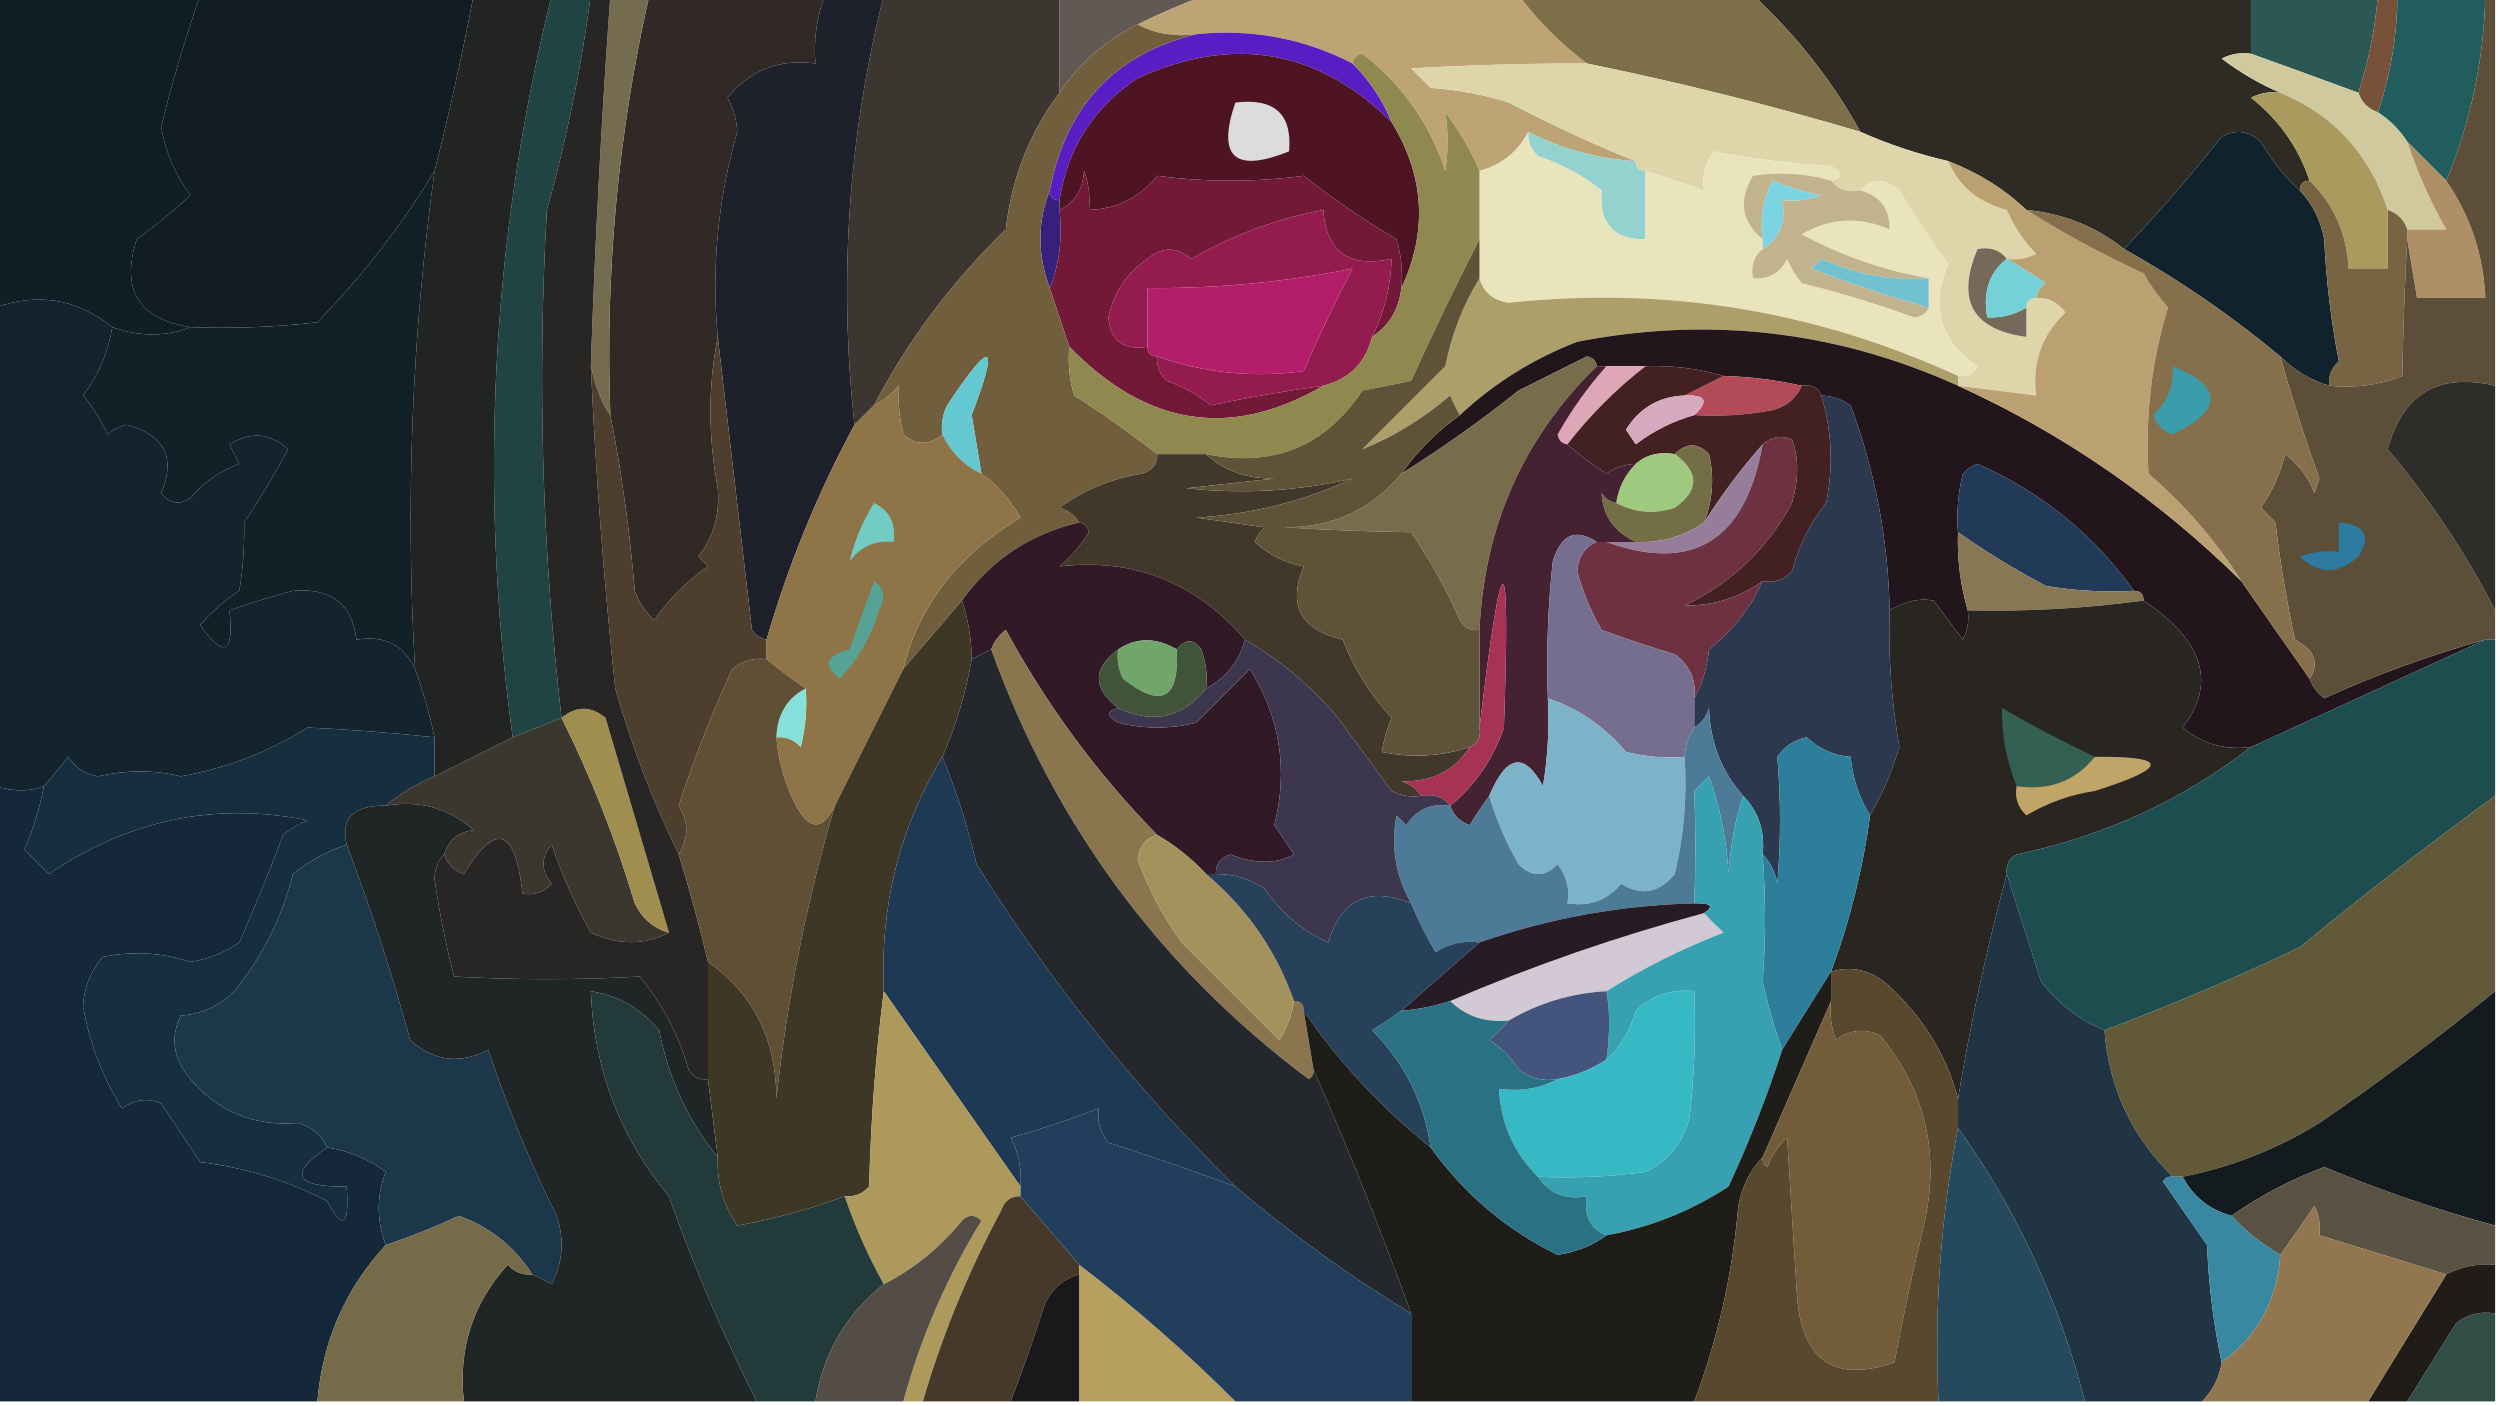 <?xml version="1.0" encoding="UTF-8"?>
<!DOCTYPE svg PUBLIC "-//W3C//DTD SVG 1.1//EN" "http://www.w3.org/Graphics/SVG/1.1/DTD/svg11.dtd">
<svg xmlns="http://www.w3.org/2000/svg" version="1.1" width="256px" height="144px" style="shape-rendering:geometricPrecision; text-rendering:geometricPrecision; image-rendering:optimizeQuality; fill-rule:evenodd; clip-rule:evenodd" xmlns:xlink="http://www.w3.org/1999/xlink">
<g><path style="opacity:1" fill="#0e1f26" d="M -0.5,-0.5 C 6.5,-0.5 13.5,-0.5 20.5,-0.5C 18.868,4.253 17.534,8.753 16.5,13C 16.951,15.568 17.951,17.902 19.5,20C 17.759,21.62 15.925,23.12 14,24.5C 12.342,29.669 14.175,32.669 19.5,33.5C 16.995,34.497 14.328,34.497 11.5,33.5C 7.9,30.602 3.9,29.935 -0.5,31.5C -0.5,20.833 -0.5,10.167 -0.5,-0.5 Z"/></g>
<g><path style="opacity:1" fill="#111c23" d="M 20.5,-0.5 C 29.833,-0.5 39.167,-0.5 48.5,-0.5C 47.325,5.651 45.992,11.651 44.5,17.5C 41.157,23.03 37.157,28.197 32.5,33C 28.179,33.499 23.846,33.666 19.5,33.5C 14.175,32.669 12.342,29.669 14,24.5C 15.925,23.12 17.759,21.62 19.5,20C 17.951,17.902 16.951,15.568 16.5,13C 17.534,8.753 18.868,4.253 20.5,-0.5 Z"/></g>
<g><path style="opacity:1" fill="#2b5754" d="M 230.5,-0.5 C 234.833,-0.5 239.167,-0.5 243.5,-0.5C 243.212,2.939 242.546,6.272 241.5,9.5C 237.824,8.148 234.157,6.815 230.5,5.5C 230.5,3.5 230.5,1.5 230.5,-0.5 Z"/></g>
<g><path style="opacity:1" fill="#205d5c" d="M 245.5,-0.5 C 248.5,-0.5 251.5,-0.5 254.5,-0.5C 254.343,6.115 253.01,12.448 250.5,18.5C 249.167,17.167 247.833,15.833 246.5,14.5C 245.694,13.272 244.694,12.272 243.5,11.5C 244.804,7.64 245.471,3.64 245.5,-0.5 Z"/></g>
<g><path style="opacity:1" fill="#3b3630" d="M 90.5,-0.5 C 96.5,-0.5 102.5,-0.5 108.5,-0.5C 108.5,2.833 108.5,6.167 108.5,9.5C 105.403,13.617 103.57,18.283 103,23.5C 97.489,28.83 92.989,34.83 89.5,41.5C 88.833,42.167 88.167,42.833 87.5,43.5C 85.866,28.62 86.866,13.954 90.5,-0.5 Z"/></g>
<g><path style="opacity:1" fill="#625955" d="M 108.5,-0.5 C 113.5,-0.5 118.5,-0.5 123.5,-0.5C 121.188,0.341 118.855,1.341 116.5,2.5C 113.19,4.146 110.523,6.48 108.5,9.5C 108.5,6.167 108.5,2.833 108.5,-0.5 Z"/></g>
<g><path style="opacity:1" fill="#bea474" d="M 123.5,-0.5 C 134.167,-0.5 144.833,-0.5 155.5,-0.5C 157.527,2.194 159.861,4.527 162.5,6.5C 156.643,6.49 150.643,6.657 144.5,7C 145.167,7.667 145.833,8.333 146.5,9C 149.226,9.182 151.893,9.682 154.5,10.5C 159.321,12.998 163.654,14.998 167.5,16.5C 163.564,16.267 159.897,15.267 156.5,13.5C 155.441,15.555 153.775,16.889 151.5,17.5C 150.625,15.432 149.459,13.432 148,11.5C 148.305,13.443 148.305,15.443 148,17.5C 146.394,12.618 143.561,8.618 139.5,5.5C 138.893,5.624 138.56,5.957 138.5,6.5C 133.515,3.93 128.182,2.93 122.5,3.5C 120.265,3.795 118.265,3.461 116.5,2.5C 118.855,1.341 121.188,0.341 123.5,-0.5 Z"/></g>
<g><path style="opacity:1" fill="#2e2b25" d="M 179.5,-0.5 C 196.5,-0.5 213.5,-0.5 230.5,-0.5C 230.5,1.5 230.5,3.5 230.5,5.5C 229.448,5.351 228.448,5.517 227.5,6C 229.432,7.458 231.432,8.625 233.5,9.5C 232.448,9.351 231.448,9.517 230.5,10C 233.357,12.252 235.357,15.085 236.5,18.5C 235.833,18.5 235.5,18.833 235.5,19.5C 233.946,18.086 232.612,16.419 231.5,14.5C 230.277,13.386 228.944,13.22 227.5,14C 224.331,18.001 220.997,21.834 217.5,25.5C 214.593,23.195 211.259,21.862 207.5,21.5C 205.281,19.376 202.614,17.709 199.5,16.5C 196.402,15.784 193.402,14.784 190.5,13.5C 187.62,8.278 183.953,3.612 179.5,-0.5 Z"/></g>
<g><path style="opacity:1" fill="#775239" d="M 243.5,-0.5 C 244.167,-0.5 244.833,-0.5 245.5,-0.5C 245.471,3.64 244.804,7.64 243.5,11.5C 242.5,11.167 241.833,10.5 241.5,9.5C 242.546,6.272 243.212,2.939 243.5,-0.5 Z"/></g>
<g><path style="opacity:1" fill="#581ec4" d="M 122.5,3.5 C 128.182,2.93 133.515,3.93 138.5,6.5C 140.252,8.246 141.585,10.246 142.5,12.5C 134.971,5.066 126.304,3.566 116.5,8C 111.974,11.017 109.307,15.184 108.5,20.5C 107.833,20.5 107.5,20.167 107.5,19.5C 109.14,10.879 114.14,5.546 122.5,3.5 Z"/></g>
<g><path style="opacity:1" fill="#7d6f48" d="M 155.5,-0.5 C 163.5,-0.5 171.5,-0.5 179.5,-0.5C 183.953,3.612 187.62,8.278 190.5,13.5C 181.3,10.769 171.967,8.436 162.5,6.5C 159.861,4.527 157.527,2.194 155.5,-0.5 Z"/></g>
<g><path style="opacity:1" fill="#302926" d="M 66.5,-0.5 C 72.5,-0.5 78.5,-0.5 84.5,-0.5C 83.631,1.717 83.298,4.05 83.5,6.5C 79.836,6 76.836,7.167 74.5,10C 75.097,11.062 75.43,12.228 75.5,13.5C 73.504,20.45 72.838,27.45 73.5,34.5C 72.5,39.498 72.5,44.664 73.5,50C 73.726,52.671 73.059,55.004 71.5,57C 71.833,57.333 72.167,57.667 72.5,58C 70.333,59.5 68.5,61.333 67,63.5C 66.085,62.672 65.419,61.672 65,60.5C 64.483,54.311 63.65,48.311 62.5,42.5C 61.957,27.973 63.29,13.64 66.5,-0.5 Z"/></g>
<g><path style="opacity:1" fill="#756b4e" d="M 62.5,-0.5 C 63.833,-0.5 65.167,-0.5 66.5,-0.5C 63.29,13.64 61.957,27.973 62.5,42.5C 61.705,41.472 61.038,39.806 60.5,37.5C 60.922,24.816 61.589,12.15 62.5,-0.5 Z"/></g>
<g><path style="opacity:1" fill="#4f1423" d="M 142.5,12.5 C 145.879,18.032 146.212,23.699 143.5,29.5C 143.66,27.801 143.494,26.134 143,24.5C 139.701,22.546 136.534,20.38 133.5,18C 128.5,18.667 123.5,18.667 118.5,18C 116.691,20.238 114.358,21.405 111.5,21.5C 111.657,20.127 111.49,18.793 111,17.5C 110.878,19.437 110.045,20.77 108.5,21.5C 108.5,21.167 108.5,20.833 108.5,20.5C 109.307,15.184 111.974,11.017 116.5,8C 126.304,3.566 134.971,5.066 142.5,12.5 Z"/></g>
<g><path style="opacity:1" fill="#dddcdc" d="M 126.5,10.5 C 130.509,10.014 132.342,11.68 132,15.5C 126.42,17.752 124.587,16.085 126.5,10.5 Z"/></g>
<g><path style="opacity:1" fill="#ded6aa" d="M 162.5,6.5 C 171.967,8.436 181.3,10.769 190.5,13.5C 193.402,14.784 196.402,15.784 199.5,16.5C 200.574,19.068 202.574,20.735 205.5,21.5C 206.228,23.193 207.228,24.693 208.5,26C 207.552,26.483 206.552,26.649 205.5,26.5C 204.791,25.596 203.791,25.263 202.5,25.5C 200.29,30.751 201.956,33.751 207.5,34.5C 207.5,33.5 207.5,32.5 207.5,31.5C 207.5,30.833 207.833,30.5 208.5,30.5C 209.756,30.461 210.756,30.961 211.5,32C 209.07,34.305 208.07,37.138 208.5,40.5C 205.833,40.167 203.167,39.833 200.5,39.5C 200.5,39.167 200.5,38.833 200.5,38.5C 201.376,38.631 202.043,38.297 202.5,37.5C 198.64,34.904 197.64,31.404 199.5,27C 197.709,24.586 196.043,22.086 194.5,19.5C 193.042,18.218 191.708,18.218 190.5,19.5C 189.209,19.737 188.209,19.404 187.5,18.5C 188.738,18.19 188.738,17.69 187.5,17C 183.445,16.768 179.445,16.268 175.5,15.5C 174.571,16.689 174.238,18.022 174.5,19.5C 172.5,18.833 170.5,18.167 168.5,17.5C 167.833,17.5 167.5,17.167 167.5,16.5C 163.654,14.998 159.321,12.998 154.5,10.5C 151.893,9.682 149.226,9.182 146.5,9C 145.833,8.333 145.167,7.667 144.5,7C 150.643,6.657 156.643,6.49 162.5,6.5 Z"/></g>
<g><path style="opacity:1" fill="#cfc99d" d="M 230.5,5.5 C 234.157,6.815 237.824,8.148 241.5,9.5C 241.833,10.5 242.5,11.167 243.5,11.5C 244.694,12.272 245.694,13.272 246.5,14.5C 247.569,17.737 248.902,20.737 250.5,23.5C 249.167,23.5 247.833,23.5 246.5,23.5C 246.167,22.5 245.5,21.833 244.5,21.5C 242.65,15.775 238.983,11.775 233.5,9.5C 231.432,8.625 229.432,7.458 227.5,6C 228.448,5.517 229.448,5.351 230.5,5.5 Z"/></g>
<g><path style="opacity:1" fill="#204343" d="M 56.5,-0.5 C 57.833,-0.5 59.167,-0.5 60.5,-0.5C 59.523,6.934 58.023,14.268 56,21.5C 55.014,38.901 55.514,56.234 57.5,73.5C 55.833,74.167 54.167,74.833 52.5,75.5C 48.978,49.853 50.312,24.519 56.5,-0.5 Z"/></g>
<g><path style="opacity:1" fill="#93d2cf" d="M 156.5,13.5 C 159.897,15.267 163.564,16.267 167.5,16.5C 167.5,17.167 167.833,17.5 168.5,17.5C 168.5,19.833 168.5,22.167 168.5,24.5C 165.234,24.567 163.734,22.901 164,19.5C 162.068,17.962 159.901,16.795 157.5,16C 156.748,15.329 156.414,14.496 156.5,13.5 Z"/></g>
<g><path style="opacity:1" fill="#eae4bc" d="M 156.5,13.5 C 156.414,14.496 156.748,15.329 157.5,16C 159.901,16.795 162.068,17.962 164,19.5C 163.734,22.901 165.234,24.567 168.5,24.5C 168.5,22.167 168.5,19.833 168.5,17.5C 170.5,18.167 172.5,18.833 174.5,19.5C 174.238,18.022 174.571,16.689 175.5,15.5C 179.445,16.268 183.445,16.768 187.5,17C 188.738,17.69 188.738,18.19 187.5,18.5C 184.859,17.737 182.192,17.57 179.5,18C 177.98,20.552 178.313,22.718 180.5,24.5C 180.5,24.833 180.5,25.167 180.5,25.5C 179.596,26.209 179.263,27.209 179.5,28.5C 181.124,28.64 182.29,27.973 183,26.5C 183.374,27.416 183.874,28.25 184.5,29C 188.394,29.965 192.227,31.131 196,32.5C 196.765,32.43 197.265,32.097 197.5,31.5C 197.5,30.5 197.5,29.5 197.5,28.5C 193.015,27.726 188.681,26.226 184.5,24C 187.396,22.302 190.396,22.136 193.5,23.5C 193.532,21.381 192.532,20.048 190.5,19.5C 191.708,18.218 193.042,18.218 194.5,19.5C 196.043,22.086 197.709,24.586 199.5,27C 197.64,31.404 198.64,34.904 202.5,37.5C 202.043,38.297 201.376,38.631 200.5,38.5C 185.907,31.79 170.574,29.29 154.5,31C 152.881,30.765 151.881,29.931 151.5,28.5C 151.5,27.167 151.5,25.833 151.5,24.5C 151.5,22.167 151.5,19.833 151.5,17.5C 153.775,16.889 155.441,15.555 156.5,13.5 Z"/></g>
<g><path style="opacity:1" fill="#7cd4e3" d="M 180.5,25.5 C 180.5,25.167 180.5,24.833 180.5,24.5C 180.201,22.396 180.534,20.396 181.5,18.5C 183.115,19.154 184.782,19.654 186.5,20C 185.207,20.49 183.873,20.657 182.5,20.5C 182.923,22.781 182.256,24.448 180.5,25.5 Z"/></g>
<g><path style="opacity:1" fill="#ab9a5d" d="M 233.5,9.5 C 238.983,11.775 242.65,15.775 244.5,21.5C 244.5,23.5 244.5,25.5 244.5,27.5C 243.167,27.5 241.833,27.5 240.5,27.5C 240.308,23.898 238.974,20.898 236.5,18.5C 235.357,15.085 233.357,12.252 230.5,10C 231.448,9.517 232.448,9.351 233.5,9.5 Z"/></g>
<g><path style="opacity:1" fill="#721938" d="M 143.5,29.5 C 143.25,31.674 142.25,33.341 140.5,34.5C 141.75,31.994 142.416,29.327 142.5,26.5C 138.149,27.467 135.815,25.8 135.5,21.5C 130.739,22.399 126.239,24.066 122,26.5C 120.506,25.253 119.006,25.253 117.5,26.5C 115.38,27.957 114.047,29.957 113.5,32.5C 113.719,34.915 115.052,35.915 117.5,35.5C 117.5,36.167 117.833,36.5 118.5,36.5C 118.414,37.496 118.748,38.329 119.5,39C 121.129,39.586 122.629,40.419 124,41.5C 127.816,40.693 131.65,40.026 135.5,39.5C 126.079,45 117.412,43.667 109.5,35.5C 108.833,33.5 108.167,31.5 107.5,29.5C 108.473,27.052 108.806,24.385 108.5,21.5C 110.045,20.77 110.878,19.437 111,17.5C 111.49,18.793 111.657,20.127 111.5,21.5C 114.358,21.405 116.691,20.238 118.5,18C 123.5,18.667 128.5,18.667 133.5,18C 136.534,20.38 139.701,22.546 143,24.5C 143.494,26.134 143.66,27.801 143.5,29.5 Z"/></g>
<g><path style="opacity:1" fill="#c0b38e" d="M 187.5,18.5 C 188.209,19.404 189.209,19.737 190.5,19.5C 192.532,20.048 193.532,21.381 193.5,23.5C 190.396,22.136 187.396,22.302 184.5,24C 188.681,26.226 193.015,27.726 197.5,28.5C 193.658,28.761 189.991,28.094 186.5,26.5C 186.167,26.833 185.833,27.167 185.5,27.5C 189.444,29.037 193.444,30.37 197.5,31.5C 197.265,32.097 196.765,32.43 196,32.5C 192.227,31.131 188.394,29.965 184.5,29C 183.874,28.25 183.374,27.416 183,26.5C 182.29,27.973 181.124,28.64 179.5,28.5C 179.263,27.209 179.596,26.209 180.5,25.5C 182.256,24.448 182.923,22.781 182.5,20.5C 183.873,20.657 185.207,20.49 186.5,20C 184.782,19.654 183.115,19.154 181.5,18.5C 180.534,20.396 180.201,22.396 180.5,24.5C 178.313,22.718 177.98,20.552 179.5,18C 182.192,17.57 184.859,17.737 187.5,18.5 Z"/></g>
<g><path style="opacity:1" fill="#10232c" d="M 235.5,19.5 C 236.801,20.882 237.634,22.548 238,24.5C 238.2,28.753 238.7,32.92 239.5,37C 238.748,37.671 238.414,38.504 238.5,39.5C 236.589,38.925 234.922,37.925 233.5,36.5C 228.514,32.34 223.181,28.673 217.5,25.5C 220.997,21.834 224.331,18.001 227.5,14C 228.944,13.22 230.277,13.386 231.5,14.5C 232.612,16.419 233.946,18.086 235.5,19.5 Z"/></g>
<g><path style="opacity:1" fill="#212422" d="M 48.5,-0.5 C 51.167,-0.5 53.833,-0.5 56.5,-0.5C 50.312,24.519 48.978,49.853 52.5,75.5C 49.833,76.833 47.167,78.167 44.5,79.5C 44.5,78.167 44.5,76.833 44.5,75.5C 43.985,73.106 43.319,70.772 42.5,68.5C 41.503,51.455 42.17,34.455 44.5,17.5C 45.992,11.651 47.325,5.651 48.5,-0.5 Z"/></g>
<g><path style="opacity:1" fill="#371f7c" d="M 107.5,19.5 C 107.5,20.167 107.833,20.5 108.5,20.5C 108.5,20.833 108.5,21.167 108.5,21.5C 108.806,24.385 108.473,27.052 107.5,29.5C 106.218,26.064 106.218,22.731 107.5,19.5 Z"/></g>
<g><path style="opacity:1" fill="#941b4e" d="M 140.5,34.5 C 139.856,37.144 138.189,38.811 135.5,39.5C 131.65,40.026 127.816,40.693 124,41.5C 122.629,40.419 121.129,39.586 119.5,39C 118.748,38.329 118.414,37.496 118.5,36.5C 123.372,38.208 128.372,38.708 133.5,38C 135.072,34.36 136.738,30.86 138.5,27.5C 131.579,28.887 124.579,29.553 117.5,29.5C 117.5,31.5 117.5,33.5 117.5,35.5C 115.052,35.915 113.719,34.915 113.5,32.5C 114.047,29.957 115.38,27.957 117.5,26.5C 119.006,25.253 120.506,25.253 122,26.5C 126.239,24.066 130.739,22.399 135.5,21.5C 135.815,25.8 138.149,27.467 142.5,26.5C 142.416,29.327 141.75,31.994 140.5,34.5 Z"/></g>
<g><path style="opacity:1" fill="#72c1cf" d="M 197.5,28.5 C 197.5,29.5 197.5,30.5 197.5,31.5C 193.444,30.37 189.444,29.037 185.5,27.5C 185.833,27.167 186.167,26.833 186.5,26.5C 189.991,28.094 193.658,28.761 197.5,28.5 Z"/></g>
<g><path style="opacity:1" fill="#af8f66" d="M 246.5,14.5 C 247.833,15.833 249.167,17.167 250.5,18.5C 252.978,22.122 254.311,26.122 254.5,30.5C 252.167,30.5 249.833,30.5 247.5,30.5C 247.167,28.5 246.833,26.5 246.5,24.5C 246.5,24.167 246.5,23.833 246.5,23.5C 247.833,23.5 249.167,23.5 250.5,23.5C 248.902,20.737 247.569,17.737 246.5,14.5 Z"/></g>
<g><path style="opacity:1" fill="#756a59" d="M 205.5,26.5 C 203.692,27.918 203.025,29.918 203.5,32.5C 204.959,32.567 206.292,32.234 207.5,31.5C 207.5,32.5 207.5,33.5 207.5,34.5C 201.956,33.751 200.29,30.751 202.5,25.5C 203.791,25.263 204.791,25.596 205.5,26.5 Z"/></g>
<g><path style="opacity:1" fill="#74d1d7" d="M 205.5,26.5 C 206.808,27.232 208.142,28.066 209.5,29C 208.944,29.383 208.611,29.883 208.5,30.5C 207.833,30.5 207.5,30.833 207.5,31.5C 206.292,32.234 204.959,32.567 203.5,32.5C 203.025,29.918 203.692,27.918 205.5,26.5 Z"/></g>
<g><path style="opacity:1" fill="#1e202c" d="M 84.5,-0.5 C 86.5,-0.5 88.5,-0.5 90.5,-0.5C 86.866,13.954 85.866,28.62 87.5,43.5C 83.724,50.49 80.724,57.823 78.5,65.5C 77.883,65.389 77.383,65.056 77,64.5C 75.832,54.491 74.665,44.491 73.5,34.5C 72.838,27.45 73.504,20.45 75.5,13.5C 75.43,12.228 75.097,11.062 74.5,10C 76.836,7.167 79.836,6 83.5,6.5C 83.298,4.05 83.631,1.717 84.5,-0.5 Z"/></g>
<g><path style="opacity:1" fill="#b41d69" d="M 118.5,36.5 C 117.833,36.5 117.5,36.167 117.5,35.5C 117.5,33.5 117.5,31.5 117.5,29.5C 124.579,29.553 131.579,28.887 138.5,27.5C 136.738,30.86 135.072,34.36 133.5,38C 128.372,38.708 123.372,38.208 118.5,36.5 Z"/></g>
<g><path style="opacity:1" fill="#ac9f6a" d="M 151.5,28.5 C 151.881,29.931 152.881,30.765 154.5,31C 170.574,29.29 185.907,31.79 200.5,38.5C 200.5,38.833 200.5,39.167 200.5,39.5C 188.021,33.867 175.021,32.367 161.5,35C 156.967,36.76 152.967,39.26 149.5,42.5C 149.12,41.867 148.787,41.2 148.5,40.5C 145.648,42.91 142.648,44.744 139.5,46C 142.333,43.167 145.167,40.333 148,37.5C 148.661,34.198 149.828,31.198 151.5,28.5 Z"/></g>
<g><path style="opacity:1" fill="#122028" d="M 44.5,17.5 C 42.17,34.455 41.503,51.455 42.5,68.5C 41.358,66.028 39.358,65.028 36.5,65.5C 36.066,61.842 33.899,60.175 30,60.5C 27.761,61.091 25.594,61.758 23.5,62.5C 23.97,66.97 22.97,67.47 20.5,64C 21.685,62.647 23.019,61.48 24.5,60.5C 24.881,58.259 25.048,55.926 25,53.5C 26.626,51.083 28.126,48.583 29.5,46C 27.647,44.331 25.647,44.165 23.5,45.5C 23.833,46.167 24.167,46.833 24.5,47.5C 22.518,48.216 20.851,49.383 19.5,51C 18.365,51.749 17.365,51.583 16.5,50.5C 18.034,46.902 16.868,44.568 13,43.5C 12.228,43.645 11.561,43.978 11,44.5C 10.364,43.034 9.531,41.7 8.5,40.5C 10.082,38.423 11.082,36.09 11.5,33.5C 14.328,34.497 16.995,34.497 19.5,33.5C 23.846,33.666 28.179,33.499 32.5,33C 37.157,28.197 41.157,23.03 44.5,17.5 Z"/></g>
<g><path style="opacity:1" fill="#786442" d="M 236.5,18.5 C 238.974,20.898 240.308,23.898 240.5,27.5C 241.833,27.5 243.167,27.5 244.5,27.5C 244.5,25.5 244.5,23.5 244.5,21.5C 245.5,21.833 246.167,22.5 246.5,23.5C 246.5,23.833 246.5,24.167 246.5,24.5C 246.248,28.977 246.081,33.643 246,38.5C 243.619,39.435 241.119,39.768 238.5,39.5C 238.414,38.504 238.748,37.671 239.5,37C 238.7,32.92 238.2,28.753 238,24.5C 237.634,22.548 236.801,20.882 235.5,19.5C 235.5,18.833 235.833,18.5 236.5,18.5 Z"/></g>
<g><path style="opacity:1" fill="#22161c" d="M 200.5,39.5 C 211.279,44.403 220.946,51.069 229.5,59.5C 231.808,62.815 234.141,66.149 236.5,69.5C 236.783,70.289 237.283,70.956 238,71.5C 243.354,69.072 248.854,67.072 254.5,65.5C 246.543,69.157 238.543,72.824 230.5,76.5C 227.843,76.838 225.51,76.171 223.5,74.5C 226.996,69.968 225.663,65.635 219.5,61.5C 219.5,60.833 219.167,60.5 218.5,60.5C 214.421,54.766 209.087,50.433 202.5,47.5C 201.914,47.709 201.414,48.043 201,48.5C 200.505,50.473 200.338,52.473 200.5,54.5C 200.401,57.237 200.735,59.904 201.5,62.5C 201.649,63.552 201.483,64.552 201,65.5C 200,64.167 199,62.833 198,61.5C 196.612,61.214 195.112,61.548 193.5,62.5C 193.351,55.27 192.017,48.27 189.5,41.5C 188.583,40.873 187.583,40.539 186.5,40.5C 186.158,39.662 185.492,39.328 184.5,39.5C 181.873,38.908 179.206,38.575 176.5,38.5C 173.904,37.735 171.237,37.401 168.5,37.5C 167.167,37.5 165.833,37.5 164.5,37.5C 164.167,37.5 163.833,37.5 163.5,37.5C 163.44,36.957 163.107,36.624 162.5,36.5C 160.167,37.667 157.833,38.833 155.5,40C 151.617,43.098 147.617,45.932 143.5,48.5C 145.194,46.139 147.194,44.139 149.5,42.5C 152.967,39.26 156.967,36.76 161.5,35C 175.021,32.367 188.021,33.867 200.5,39.5 Z"/></g>
<g><path style="opacity:1" fill="#5c4e38" d="M 254.5,-0.5 C 254.833,-0.5 255.167,-0.5 255.5,-0.5C 255.5,12.833 255.5,26.167 255.5,39.5C 249.705,38.137 246.039,40.303 244.5,46C 248.829,51.143 252.496,56.643 255.5,62.5C 255.5,63.5 255.5,64.5 255.5,65.5C 255.167,65.5 254.833,65.5 254.5,65.5C 248.854,67.072 243.354,69.072 238,71.5C 237.283,70.956 236.783,70.289 236.5,69.5C 237.559,67.93 237.059,66.597 235,65.5C 234.147,61.531 233.481,57.531 233,53.5C 232.5,53 232,52.5 231.5,52C 232.657,50.379 233.49,48.545 234,46.5C 235.385,47.55 236.385,48.884 237,50.5C 237.167,50 237.333,49.5 237.5,49C 236.008,44.865 234.675,40.698 233.5,36.5C 234.922,37.925 236.589,38.925 238.5,39.5C 241.119,39.768 243.619,39.435 246,38.5C 246.081,33.643 246.248,28.977 246.5,24.5C 246.833,26.5 247.167,28.5 247.5,30.5C 249.833,30.5 252.167,30.5 254.5,30.5C 254.311,26.122 252.978,22.122 250.5,18.5C 253.01,12.448 254.343,6.115 254.5,-0.5 Z"/></g>
<g><path style="opacity:1" fill="#715e3d" d="M 116.5,2.5 C 118.265,3.461 120.265,3.795 122.5,3.5C 114.14,5.546 109.14,10.879 107.5,19.5C 106.218,22.731 106.218,26.064 107.5,29.5C 108.167,31.5 108.833,33.5 109.5,35.5C 109.34,37.199 109.506,38.866 110,40.5C 112.988,42.399 115.821,44.399 118.5,46.5C 118.53,47.497 118.03,48.164 117,48.5C 113.855,48.99 111.022,50.157 108.5,52C 109.416,52.278 110.082,52.778 110.5,53.5C 105.467,54.679 101.467,57.345 98.5,61.5C 96.5,63.833 94.5,66.167 92.5,68.5C 94.072,62.018 98.072,56.851 104.5,53C 103.421,51.141 102.088,49.641 100.5,48.5C 100.173,46.512 99.84,44.512 99.5,42.5C 102.38,34.953 101.547,34.619 97,41.5C 96.517,42.448 96.35,43.448 96.5,44.5C 95.142,45.626 93.808,45.626 92.5,44.5C 92.12,42.979 91.954,41.313 92,39.5C 91.292,40.38 90.458,41.047 89.5,41.5C 92.989,34.83 97.489,28.83 103,23.5C 103.57,18.283 105.403,13.617 108.5,9.5C 110.523,6.48 113.19,4.146 116.5,2.5 Z"/></g>
<g><path style="opacity:1" fill="#bba172" d="M 199.5,16.5 C 202.614,17.709 205.281,19.376 207.5,21.5C 211.278,23.892 215.278,26.059 219.5,28C 220.211,29.255 221.044,30.421 222,31.5C 220.326,36.929 219.66,42.596 220,48.5C 223.773,51.764 226.94,55.43 229.5,59.5C 220.946,51.069 211.279,44.403 200.5,39.5C 203.167,39.833 205.833,40.167 208.5,40.5C 208.07,37.138 209.07,34.305 211.5,32C 210.756,30.961 209.756,30.461 208.5,30.5C 208.611,29.883 208.944,29.383 209.5,29C 208.142,28.066 206.808,27.232 205.5,26.5C 206.552,26.649 207.552,26.483 208.5,26C 207.228,24.693 206.228,23.193 205.5,21.5C 202.574,20.735 200.574,19.068 199.5,16.5 Z"/></g>
<g><path style="opacity:1" fill="#dea6b7" d="M 164.5,37.5 C 165.833,37.5 167.167,37.5 168.5,37.5C 165.527,39.806 162.86,42.473 160.5,45.5C 159.957,45.44 159.624,45.107 159.5,44.5C 160.931,41.961 162.597,39.628 164.5,37.5 Z"/></g>
<g><path style="opacity:1" fill="#14242f" d="M 11.5,33.5 C 11.082,36.09 10.082,38.423 8.5,40.5C 9.531,41.7 10.364,43.034 11,44.5C 11.561,43.978 12.228,43.645 13,43.5C 16.868,44.568 18.034,46.902 16.5,50.5C 17.365,51.583 18.365,51.749 19.5,51C 20.851,49.383 22.518,48.216 24.5,47.5C 24.167,46.833 23.833,46.167 23.5,45.5C 25.647,44.165 27.647,44.331 29.5,46C 28.126,48.583 26.626,51.083 25,53.5C 25.048,55.926 24.881,58.259 24.5,60.5C 23.019,61.48 21.685,62.647 20.5,64C 22.97,67.47 23.97,66.97 23.5,62.5C 25.594,61.758 27.761,61.091 30,60.5C 33.899,60.175 36.066,61.842 36.5,65.5C 39.358,65.028 41.358,66.028 42.5,68.5C 43.319,70.772 43.985,73.106 44.5,75.5C 40.165,75.037 35.832,74.704 31.5,74.5C 27.475,77.014 23.142,78.681 18.5,79.5C 15.83,78.828 12.997,78.828 10,79.5C 8.674,79.245 7.674,78.578 7,77.5C 6.148,78.571 5.315,79.571 4.5,80.5C 3.027,81.072 1.36,81.072 -0.5,80.5C -0.5,64.167 -0.5,47.833 -0.5,31.5C 3.9,29.935 7.9,30.602 11.5,33.5 Z"/></g>
<g><path style="opacity:1" fill="#b34a58" d="M 176.5,38.5 C 179.206,38.575 181.873,38.908 184.5,39.5C 183.942,40.79 182.942,41.623 181.5,42C 178.854,42.497 176.187,42.664 173.5,42.5C 175.031,41.075 174.698,40.409 172.5,40.5C 173.833,39.833 175.167,39.167 176.5,38.5 Z"/></g>
<g><path style="opacity:1" fill="#63c8cf" d="M 100.5,48.5 C 98.736,47.674 97.402,46.341 96.5,44.5C 96.35,43.448 96.517,42.448 97,41.5C 101.547,34.619 102.38,34.953 99.5,42.5C 99.84,44.512 100.173,46.512 100.5,48.5 Z"/></g>
<g><path style="opacity:1" fill="#8f884f" d="M 151.5,17.5 C 151.5,19.833 151.5,22.167 151.5,24.5C 149.088,29.204 146.754,34.038 144.5,39C 142.833,39.333 141.167,39.667 139.5,40C 135.686,45.736 130.353,47.902 123.5,46.5C 121.833,46.5 120.167,46.5 118.5,46.5C 115.821,44.399 112.988,42.399 110,40.5C 109.506,38.866 109.34,37.199 109.5,35.5C 117.412,43.667 126.079,45 135.5,39.5C 138.189,38.811 139.856,37.144 140.5,34.5C 142.25,33.341 143.25,31.674 143.5,29.5C 146.212,23.699 145.879,18.032 142.5,12.5C 141.585,10.246 140.252,8.246 138.5,6.5C 138.56,5.957 138.893,5.624 139.5,5.5C 143.561,8.618 146.394,12.618 148,17.5C 148.305,15.443 148.305,13.443 148,11.5C 149.459,13.432 150.625,15.432 151.5,17.5 Z"/></g>
<g><path style="opacity:1" fill="#432123" d="M 168.5,37.5 C 171.237,37.401 173.904,37.735 176.5,38.5C 175.167,39.167 173.833,39.833 172.5,40.5C 169.896,40.599 167.896,41.765 166.5,44C 166.833,44.5 167.167,45 167.5,45.5C 169.32,44.117 171.32,43.117 173.5,42.5C 176.187,42.664 178.854,42.497 181.5,42C 182.942,41.623 183.942,40.79 184.5,39.5C 185.492,39.328 186.158,39.662 186.5,40.5C 187.589,44.078 187.755,47.745 187,51.5C 185.36,53.579 184.194,55.912 183.5,58.5C 182.675,59.386 181.675,59.719 180.5,59.5C 178.079,61.215 175.413,62.048 172.5,62C 177.306,59.694 180.973,56.194 183.5,51.5C 184.209,49.042 184.209,46.875 183.5,45C 182.423,44.53 181.423,44.697 180.5,45.5C 178.327,47.948 176.327,50.614 174.5,53.5C 175.39,51.218 175.556,48.885 175,46.5C 173.855,45.316 172.688,45.316 171.5,46.5C 169.901,46.232 168.568,46.566 167.5,47.5C 166.417,47.539 165.417,47.873 164.5,48.5C 163.078,47.602 161.745,46.602 160.5,45.5C 162.86,42.473 165.527,39.806 168.5,37.5 Z"/></g>
<g><path style="opacity:1" fill="#d7a9bf" d="M 172.5,40.5 C 174.698,40.409 175.031,41.075 173.5,42.5C 171.32,43.117 169.32,44.117 167.5,45.5C 167.167,45 166.833,44.5 166.5,44C 167.896,41.765 169.896,40.599 172.5,40.5 Z"/></g>
<g><path style="opacity:1" fill="#86704b" d="M 207.5,21.5 C 211.259,21.862 214.593,23.195 217.5,25.5C 223.181,28.673 228.514,32.34 233.5,36.5C 234.675,40.698 236.008,44.865 237.5,49C 237.333,49.5 237.167,50 237,50.5C 236.385,48.884 235.385,47.55 234,46.5C 233.49,48.545 232.657,50.379 231.5,52C 232,52.5 232.5,53 233,53.5C 233.481,57.531 234.147,61.531 235,65.5C 237.059,66.597 237.559,67.93 236.5,69.5C 234.141,66.149 231.808,62.815 229.5,59.5C 226.94,55.43 223.773,51.764 220,48.5C 219.66,42.596 220.326,36.929 222,31.5C 221.044,30.421 220.211,29.255 219.5,28C 215.278,26.059 211.278,23.892 207.5,21.5 Z"/></g>
<g><path style="opacity:1" fill="#399dac" d="M 222.5,37.5 C 227.65,39.602 227.65,41.936 222.5,44.5C 221.5,44.167 220.833,43.5 220.5,42.5C 221.95,41.15 222.617,39.483 222.5,37.5 Z"/></g>
<g><path style="opacity:1" fill="#2d2d2a" d="M 255.5,39.5 C 255.5,47.167 255.5,54.833 255.5,62.5C 252.496,56.643 248.829,51.143 244.5,46C 246.039,40.303 249.705,38.137 255.5,39.5 Z"/></g>
<g><path style="opacity:1" fill="#a0c980" d="M 171.5,46.5 C 174.018,48.357 174.018,50.19 171.5,52C 169.402,52.678 167.402,52.511 165.5,51.5C 165.733,49.938 166.4,48.605 167.5,47.5C 168.568,46.566 169.901,46.232 171.5,46.5 Z"/></g>
<g><path style="opacity:1" fill="#41372b" d="M 118.5,46.5 C 120.167,46.5 121.833,46.5 123.5,46.5C 125.305,48.197 127.639,49.03 130.5,49C 127.5,49.333 124.5,49.667 121.5,50C 127.295,50.623 132.962,50.289 138.5,49C 133.479,51.34 128.146,52.674 122.5,53C 124.833,53.333 127.167,53.667 129.5,54C 129.043,54.414 128.709,54.914 128.5,55.5C 129.912,56.806 131.579,57.64 133.5,58C 131.835,61.988 133.168,64.488 137.5,65.5C 138.666,68.503 140.333,71.17 142.5,73.5C 141.998,74.716 141.665,75.883 141.5,77C 144.555,77.634 147.555,77.468 150.5,76.5C 148.925,78.941 146.592,80.107 143.5,80C 144.416,80.278 145.082,80.778 145.5,81.5C 144.448,81.65 143.448,81.483 142.5,81C 140.667,78.5 138.833,76 137,73.5C 134.259,70.253 131.092,67.586 127.5,65.5C 122.425,59.623 116.091,57.123 108.5,58C 109.687,56.98 110.687,55.814 111.5,54.5C 111.376,53.893 111.043,53.56 110.5,53.5C 110.082,52.778 109.416,52.278 108.5,52C 111.022,50.157 113.855,48.99 117,48.5C 118.03,48.164 118.53,47.497 118.5,46.5 Z"/></g>
<g><path style="opacity:1" fill="#786d4a" d="M 163.5,37.5 C 155.996,44.849 151.996,53.849 151.5,64.5C 150.624,64.631 149.957,64.297 149.5,63.5C 148.087,60.339 146.42,57.339 144.5,54.5C 140.277,54.44 135.944,54.273 131.5,54C 136.45,54.022 140.45,52.189 143.5,48.5C 147.617,45.932 151.617,43.098 155.5,40C 157.833,38.833 160.167,37.667 162.5,36.5C 163.107,36.624 163.44,36.957 163.5,37.5 Z"/></g>
<g><path style="opacity:1" fill="#736e45" d="M 174.5,53.5 C 172.412,54.94 170.079,55.606 167.5,55.5C 165.278,54.464 164.112,52.797 164,50.5C 164.383,51.056 164.883,51.389 165.5,51.5C 167.402,52.511 169.402,52.678 171.5,52C 174.018,50.19 174.018,48.357 171.5,46.5C 172.688,45.316 173.855,45.316 175,46.5C 175.556,48.885 175.39,51.218 174.5,53.5 Z"/></g>
<g><path style="opacity:1" fill="#4e3e2e" d="M 73.5,34.5 C 74.665,44.491 75.832,54.491 77,64.5C 77.383,65.056 77.883,65.389 78.5,65.5C 78.5,66.167 78.5,66.833 78.5,67.5C 77.178,67.33 76.011,67.663 75,68.5C 72.883,73.065 71.05,77.731 69.5,82.5C 70.535,84.128 70.535,85.795 69.5,87.5C 66.871,82.128 64.704,76.461 63,70.5C 61.835,59.523 61.001,48.523 60.5,37.5C 61.038,39.806 61.705,41.472 62.5,42.5C 63.65,48.311 64.483,54.311 65,60.5C 65.419,61.672 66.085,62.672 67,63.5C 68.5,61.333 70.333,59.5 72.5,58C 72.167,57.667 71.833,57.333 71.5,57C 73.059,55.004 73.726,52.671 73.5,50C 72.5,44.664 72.5,39.498 73.5,34.5 Z"/></g>
<g><path style="opacity:1" fill="#452231" d="M 163.5,37.5 C 163.833,37.5 164.167,37.5 164.5,37.5C 162.597,39.628 160.931,41.961 159.5,44.5C 159.624,45.107 159.957,45.44 160.5,45.5C 161.745,46.602 163.078,47.602 164.5,48.5C 165.417,47.873 166.417,47.539 167.5,47.5C 166.4,48.605 165.733,49.938 165.5,51.5C 164.883,51.389 164.383,51.056 164,50.5C 164.112,52.797 165.278,54.464 167.5,55.5C 166.5,55.5 165.5,55.5 164.5,55.5C 164.167,55.5 163.833,55.5 163.5,55.5C 161.335,54.065 159.835,54.731 159,57.5C 158.501,62.155 158.334,66.822 158.5,71.5C 158.665,74.518 158.498,77.518 158,80.5C 156.093,76.964 154.26,77.297 152.5,81.5C 151.842,82.398 151.176,83.398 150.5,84.5C 149.478,84.144 148.811,83.478 148.5,82.5C 151.051,80.422 152.884,77.756 154,74.5C 154.687,54.924 153.853,54.924 151.5,74.5C 151.5,71.167 151.5,67.833 151.5,64.5C 151.996,53.849 155.996,44.849 163.5,37.5 Z"/></g>
<g><path style="opacity:1" fill="#213a57" d="M 218.5,60.5 C 215.482,60.665 212.482,60.498 209.5,60C 206.354,58.343 203.354,56.509 200.5,54.5C 200.338,52.473 200.505,50.473 201,48.5C 201.414,48.043 201.914,47.709 202.5,47.5C 209.087,50.433 214.421,54.766 218.5,60.5 Z"/></g>
<g><path style="opacity:1" fill="#967e9a" d="M 180.5,45.5 C 178.733,55.352 173.399,58.685 164.5,55.5C 165.5,55.5 166.5,55.5 167.5,55.5C 170.079,55.606 172.412,54.94 174.5,53.5C 176.327,50.614 178.327,47.948 180.5,45.5 Z"/></g>
<g><path style="opacity:1" fill="#2d7ba0" d="M 239.5,53.5 C 242.173,53.684 242.84,54.851 241.5,57C 239.414,58.827 237.414,58.827 235.5,57C 236.793,56.51 238.127,56.343 239.5,56.5C 239.5,55.5 239.5,54.5 239.5,53.5 Z"/></g>
<g><path style="opacity:1" fill="#887753" d="M 200.5,54.5 C 203.354,56.509 206.354,58.343 209.5,60C 212.482,60.498 215.482,60.665 218.5,60.5C 219.167,60.5 219.5,60.833 219.5,61.5C 213.536,62.307 207.536,62.64 201.5,62.5C 200.735,59.904 200.401,57.237 200.5,54.5 Z"/></g>
<g><path style="opacity:1" fill="#6d3141" d="M 180.5,59.5 C 179.287,62.225 177.454,64.559 175,66.5C 174.802,68.382 174.302,70.048 173.5,71.5C 173.703,69.61 173.037,68.11 171.5,67C 168.947,66.239 166.447,65.406 164,64.5C 162.912,62.615 162.079,60.615 161.5,58.5C 161.64,56.97 162.307,55.97 163.5,55.5C 163.833,55.5 164.167,55.5 164.5,55.5C 173.399,58.685 178.733,55.352 180.5,45.5C 181.423,44.697 182.423,44.53 183.5,45C 184.209,46.875 184.209,49.042 183.5,51.5C 180.973,56.194 177.306,59.694 172.5,62C 175.413,62.048 178.079,61.215 180.5,59.5 Z"/></g>
<g><path style="opacity:1" fill="#5f5337" d="M 151.5,24.5 C 151.5,25.833 151.5,27.167 151.5,28.5C 149.828,31.198 148.661,34.198 148,37.5C 145.167,40.333 142.333,43.167 139.5,46C 142.648,44.744 145.648,42.91 148.5,40.5C 148.787,41.2 149.12,41.867 149.5,42.5C 147.194,44.139 145.194,46.139 143.5,48.5C 140.45,52.189 136.45,54.022 131.5,54C 135.944,54.273 140.277,54.44 144.5,54.5C 146.42,57.339 148.087,60.339 149.5,63.5C 149.957,64.297 150.624,64.631 151.5,64.5C 151.5,67.833 151.5,71.167 151.5,74.5C 151.672,75.492 151.338,76.158 150.5,76.5C 147.555,77.468 144.555,77.634 141.5,77C 141.665,75.883 141.998,74.716 142.5,73.5C 140.333,71.17 138.666,68.503 137.5,65.5C 133.168,64.488 131.835,61.988 133.5,58C 131.579,57.64 129.912,56.806 128.5,55.5C 128.709,54.914 129.043,54.414 129.5,54C 127.167,53.667 124.833,53.333 122.5,53C 128.146,52.674 133.479,51.34 138.5,49C 132.962,50.289 127.295,50.623 121.5,50C 124.5,49.667 127.5,49.333 130.5,49C 127.639,49.03 125.305,48.197 123.5,46.5C 130.353,47.902 135.686,45.736 139.5,40C 141.167,39.667 142.833,39.333 144.5,39C 146.754,34.038 149.088,29.204 151.5,24.5 Z"/></g>
<g><path style="opacity:1" fill="#766e8f" d="M 163.5,55.5 C 162.307,55.97 161.64,56.97 161.5,58.5C 162.079,60.615 162.912,62.615 164,64.5C 166.447,65.406 168.947,66.239 171.5,67C 173.037,68.11 173.703,69.61 173.5,71.5C 173.5,72.5 173.5,73.5 173.5,74.5C 172.89,75.391 172.557,76.391 172.5,77.5C 170.473,77.662 168.473,77.496 166.5,77C 164.323,74.415 161.657,72.582 158.5,71.5C 158.334,66.822 158.501,62.155 159,57.5C 159.835,54.731 161.335,54.065 163.5,55.5 Z"/></g>
<g><path style="opacity:1" fill="#2c384d" d="M 186.5,40.5 C 187.583,40.539 188.583,40.873 189.5,41.5C 192.017,48.27 193.351,55.27 193.5,62.5C 193.352,67.201 193.685,71.868 194.5,76.5C 193.721,79.044 192.721,81.378 191.5,83.5C 190.37,81.685 189.704,79.685 189.5,77.5C 187.8,77.374 186.3,76.707 185,75.5C 183.739,75.759 182.739,76.426 182,77.5C 182.363,81.801 182.363,86.134 182,90.5C 181.768,89.263 181.268,88.263 180.5,87.5C 180.741,85.102 180.074,83.102 178.5,81.5C 176.285,78.995 175.119,75.995 175,72.5C 174.722,73.416 174.222,74.082 173.5,74.5C 173.5,73.5 173.5,72.5 173.5,71.5C 174.302,70.048 174.802,68.382 175,66.5C 177.454,64.559 179.287,62.225 180.5,59.5C 181.675,59.719 182.675,59.386 183.5,58.5C 184.194,55.912 185.36,53.579 187,51.5C 187.755,47.745 187.589,44.078 186.5,40.5 Z"/></g>
<g><path style="opacity:1" fill="#8e7446" d="M 96.5,44.5 C 97.402,46.341 98.736,47.674 100.5,48.5C 102.088,49.641 103.421,51.141 104.5,53C 98.072,56.851 94.072,62.018 92.5,68.5C 90.167,73.167 87.833,77.833 85.5,82.5C 84.238,85.071 82.904,85.071 81.5,82.5C 80.365,80.293 79.698,77.96 79.5,75.5C 80.496,75.414 81.329,75.748 82,76.5C 82.496,74.527 82.662,72.527 82.5,70.5C 81.117,69.557 79.784,68.557 78.5,67.5C 78.5,66.833 78.5,66.167 78.5,65.5C 80.724,57.823 83.724,50.49 87.5,43.5C 88.167,42.833 88.833,42.167 89.5,41.5C 90.458,41.047 91.292,40.38 92,39.5C 91.954,41.313 92.12,42.979 92.5,44.5C 93.808,45.626 95.142,45.626 96.5,44.5 Z"/></g>
<g><path style="opacity:1" fill="#56a296" d="M 89.5,59.5 C 90.573,60.251 90.74,61.251 90,62.5C 89.222,65.184 87.889,67.517 86,69.5C 84.186,68.149 84.519,67.149 87,66.5C 87.847,64.146 88.68,61.812 89.5,59.5 Z"/></g>
<g><path style="opacity:1" fill="#73ccc2" d="M 89.5,51.5 C 91.104,52.287 91.771,53.62 91.5,55.5C 89.61,55.297 88.11,55.963 87,57.5C 87.451,55.48 88.284,53.48 89.5,51.5 Z"/></g>
<g><path style="opacity:1" fill="#311a25" d="M 110.5,53.5 C 111.043,53.56 111.376,53.893 111.5,54.5C 110.687,55.814 109.687,56.98 108.5,58C 116.091,57.123 122.425,59.623 127.5,65.5C 126.876,67.754 125.543,69.421 123.5,70.5C 123.657,69.127 123.49,67.793 123,66.5C 122.23,65.402 121.397,65.402 120.5,66.5C 118.389,65.258 116.389,65.258 114.5,66.5C 111.867,68.455 111.867,70.455 114.5,72.5C 113.262,72.81 113.262,73.31 114.5,74C 117.167,74.667 119.833,74.667 122.5,74C 124.306,72.194 126.14,70.36 128,68.5C 131.083,73.493 131.916,78.826 130.5,84.5C 131.167,85.5 131.833,86.5 132.5,87.5C 130.709,88.49 128.543,88.49 126,87.5C 124.97,87.836 124.47,88.503 124.5,89.5C 124.167,89.5 123.833,89.5 123.5,89.5C 122.055,87.937 120.389,86.604 118.5,85.5C 112.367,79.242 107.2,72.242 103,64.5C 102.283,65.044 101.783,65.711 101.5,66.5C 100.833,66.833 100.167,67.167 99.5,67.5C 99.483,65.435 99.15,63.435 98.5,61.5C 101.467,57.345 105.467,54.679 110.5,53.5 Z"/></g>
<g><path style="opacity:1" fill="#70a66a" d="M 120.5,66.5 C 120.783,71.608 118.95,72.608 115,69.5C 114.517,68.552 114.351,67.552 114.5,66.5C 116.389,65.258 118.389,65.258 120.5,66.5 Z"/></g>
<g><path style="opacity:1" fill="#292521" d="M 201.5,62.5 C 207.536,62.64 213.536,62.307 219.5,61.5C 225.663,65.635 226.996,69.968 223.5,74.5C 225.51,76.171 227.843,76.838 230.5,76.5C 223.461,81.951 215.461,85.617 206.5,87.5C 205.702,87.957 205.369,88.624 205.5,89.5C 203.471,96.968 201.804,104.635 200.5,112.5C 199.4,108.314 197.233,104.647 194,101.5C 192.029,99.447 189.862,98.78 187.5,99.5C 189.422,94.32 190.756,88.986 191.5,83.5C 192.721,81.378 193.721,79.044 194.5,76.5C 193.685,71.868 193.352,67.201 193.5,62.5C 195.112,61.548 196.612,61.214 198,61.5C 199,62.833 200,64.167 201,65.5C 201.483,64.552 201.649,63.552 201.5,62.5 Z"/></g>
<g><path style="opacity:1" fill="#415338" d="M 123.5,70.5 C 121.095,73.517 118.095,74.183 114.5,72.5C 111.867,70.455 111.867,68.455 114.5,66.5C 114.351,67.552 114.517,68.552 115,69.5C 118.95,72.608 120.783,71.608 120.5,66.5C 121.397,65.402 122.23,65.402 123,66.5C 123.49,67.793 123.657,69.127 123.5,70.5 Z"/></g>
<g><path style="opacity:1" fill="#a63254" d="M 148.5,82.5 C 147.791,81.596 146.791,81.263 145.5,81.5C 145.082,80.778 144.416,80.278 143.5,80C 146.592,80.107 148.925,78.941 150.5,76.5C 151.338,76.158 151.672,75.492 151.5,74.5C 153.853,54.924 154.687,54.924 154,74.5C 152.884,77.756 151.051,80.422 148.5,82.5 Z"/></g>
<g><path style="opacity:1" fill="#1d4d4f" d="M 254.5,65.5 C 254.833,65.5 255.167,65.5 255.5,65.5C 255.5,70.833 255.5,76.167 255.5,81.5C 248.728,86.428 242.061,91.594 235.5,97C 228.923,100.124 222.256,102.957 215.5,105.5C 212.944,104.457 210.777,102.79 209,100.5C 207.818,96.812 206.652,93.145 205.5,89.5C 205.369,88.624 205.702,87.957 206.5,87.5C 215.461,85.617 223.461,81.951 230.5,76.5C 238.543,72.824 246.543,69.157 254.5,65.5 Z"/></g>
<g><path style="opacity:1" fill="#87e1db" d="M 82.5,70.5 C 82.662,72.527 82.496,74.527 82,76.5C 81.329,75.748 80.496,75.414 79.5,75.5C 79.592,73.152 80.592,71.486 82.5,70.5 Z"/></g>
<g><path style="opacity:1" fill="#3b372f" d="M 57.5,73.5 C 60.526,79.564 63.026,85.897 65,92.5C 65.759,94.063 66.926,95.063 68.5,95.5C 65.976,96.8 63.309,96.8 60.5,95.5C 58.889,92.613 57.556,89.613 56.5,86.5C 55.355,87.776 55.355,89.109 56.5,90.5C 55.675,91.386 54.675,91.719 53.5,91.5C 52.78,84.779 50.78,84.112 47.5,89.5C 46.478,89.144 45.811,88.478 45.5,87.5C 45.881,86.069 46.881,85.236 48.5,85C 45.983,82.749 42.983,81.916 39.5,82.5C 40.965,81.263 42.632,80.263 44.5,79.5C 47.167,78.167 49.833,76.833 52.5,75.5C 54.167,74.833 55.833,74.167 57.5,73.5 Z"/></g>
<g><path style="opacity:1" fill="#345f53" d="M 214.5,77.5 C 212.497,79.982 209.831,80.982 206.5,80.5C 205.455,77.886 204.955,75.22 205,72.5C 208.149,74.323 211.316,75.99 214.5,77.5 Z"/></g>
<g><path style="opacity:1" fill="#c0a569" d="M 214.5,77.5 C 222.141,77.417 222.141,78.584 214.5,81C 212,81.375 209.667,82.208 207.5,83.5C 206.614,82.675 206.281,81.675 206.5,80.5C 209.831,80.982 212.497,79.982 214.5,77.5 Z"/></g>
<g><path style="opacity:1" fill="#7cb3c8" d="M 158.5,71.5 C 161.657,72.582 164.323,74.415 166.5,77C 168.473,77.496 170.473,77.662 172.5,77.5C 172.766,81.57 172.433,85.57 171.5,89.5C 169.878,91.439 168.044,91.772 166,90.5C 164.599,92.192 162.766,92.859 160.5,92.5C 160.762,91.022 160.429,89.689 159.5,88.5C 158.167,89.833 156.833,89.833 155.5,88.5C 154.217,86.27 153.217,83.937 152.5,81.5C 154.26,77.297 156.093,76.964 158,80.5C 158.498,77.518 158.665,74.518 158.5,71.5 Z"/></g>
<g><path style="opacity:1" fill="#9f8e4e" d="M 68.5,95.5 C 66.926,95.063 65.759,94.063 65,92.5C 63.026,85.897 60.526,79.564 57.5,73.5C 59.01,72.272 60.51,72.272 62,73.5C 64.173,80.864 66.34,88.197 68.5,95.5 Z"/></g>
<g><path style="opacity:1" fill="#4d7a96" d="M 178.5,81.5 C 177.683,83.969 177.183,86.635 177,89.5C 176.82,86.044 176.153,82.711 175,79.5C 174.5,80 174,80.5 173.5,81C 173.642,84.621 173.642,88.455 173.5,92.5C 165.916,92.701 158.583,94.034 151.5,96.5C 149.856,96.287 148.356,96.62 147,97.5C 146.015,95.825 145.181,94.159 144.5,92.5C 142.903,89.681 142.403,86.681 143,83.5C 143.333,83.833 143.667,84.167 144,84.5C 145.049,82.893 146.549,82.227 148.5,82.5C 148.811,83.478 149.478,84.144 150.5,84.5C 151.176,83.398 151.842,82.398 152.5,81.5C 153.217,83.937 154.217,86.27 155.5,88.5C 156.833,89.833 158.167,89.833 159.5,88.5C 160.429,89.689 160.762,91.022 160.5,92.5C 162.766,92.859 164.599,92.192 166,90.5C 168.044,91.772 169.878,91.439 171.5,89.5C 172.433,85.57 172.766,81.57 172.5,77.5C 172.557,76.391 172.89,75.391 173.5,74.5C 174.222,74.082 174.722,73.416 175,72.5C 175.119,75.995 176.285,78.995 178.5,81.5 Z"/></g>
<g><path style="opacity:1" fill="#3c374f" d="M 127.5,65.5 C 131.092,67.586 134.259,70.253 137,73.5C 138.833,76 140.667,78.5 142.5,81C 143.448,81.483 144.448,81.65 145.5,81.5C 146.791,81.263 147.791,81.596 148.5,82.5C 146.549,82.227 145.049,82.893 144,84.5C 143.667,84.167 143.333,83.833 143,83.5C 142.403,86.681 142.903,89.681 144.5,92.5C 140.187,90.74 137.354,92.073 136,96.5C 133.309,95.286 131.142,93.452 129.5,91C 127.975,89.991 126.308,89.491 124.5,89.5C 124.47,88.503 124.97,87.836 126,87.5C 128.543,88.49 130.709,88.49 132.5,87.5C 131.833,86.5 131.167,85.5 130.5,84.5C 131.916,78.826 131.083,73.493 128,68.5C 126.14,70.36 124.306,72.194 122.5,74C 119.833,74.667 117.167,74.667 114.5,74C 113.262,73.31 113.262,72.81 114.5,72.5C 118.095,74.183 121.095,73.517 123.5,70.5C 125.543,69.421 126.876,67.754 127.5,65.5 Z"/></g>
<g><path style="opacity:1" fill="#8a754e" d="M 118.5,85.5 C 117.351,85.791 116.684,86.624 116.5,88C 117.59,91.011 119.09,93.844 121,96.5C 124.36,99.86 127.694,103.194 131,106.5C 131.791,105.255 132.291,103.922 132.5,102.5C 133.167,102.5 133.5,102.833 133.5,103.5C 133.833,105.5 134.167,107.5 134.5,109.5C 134.565,109.938 134.399,110.272 134,110.5C 118.811,99.132 107.978,84.465 101.5,66.5C 101.783,65.711 102.283,65.044 103,64.5C 107.2,72.242 112.367,79.242 118.5,85.5 Z"/></g>
<g><path style="opacity:1" fill="#15283a" d="M -0.5,80.5 C 1.36,81.072 3.027,81.072 4.5,80.5C 4.064,82.746 3.397,84.913 2.5,87C 3.333,87.833 4.167,88.667 5,89.5C 13.216,83.924 22.05,82.091 31.5,84C 30.584,84.374 29.75,84.874 29,85.5C 27.598,89.207 26.098,92.874 24.5,96.5C 22.997,97.557 21.33,98.224 19.5,98.5C 16.536,97.528 13.536,97.362 10.5,98C 9.282,99.438 8.615,101.105 8.5,103C 9.154,106.799 10.487,110.299 12.5,113.5C 13.768,112.572 15.101,112.405 16.5,113C 17.833,115 19.167,117 20.5,119C 25.122,119.558 29.455,120.891 33.5,123C 35.123,126.054 35.789,125.554 35.5,121.5C 30.19,121.567 29.523,120.234 33.5,117.5C 35.713,117.848 37.713,118.681 39.5,120C 38.55,122.432 38.55,124.932 39.5,127.5C 35.371,131.966 33.038,137.299 32.5,143.5C 21.5,143.5 10.5,143.5 -0.5,143.5C -0.5,122.5 -0.5,101.5 -0.5,80.5 Z"/></g>
<g><path style="opacity:1" fill="#a4925d" d="M 118.5,85.5 C 120.389,86.604 122.055,87.937 123.5,89.5C 127.696,93.025 130.696,97.358 132.5,102.5C 132.291,103.922 131.791,105.255 131,106.5C 127.694,103.194 124.36,99.86 121,96.5C 119.09,93.844 117.59,91.011 116.5,88C 116.684,86.624 117.351,85.791 118.5,85.5 Z"/></g>
<g><path style="opacity:1" fill="#625938" d="M 255.5,81.5 C 255.5,88.167 255.5,94.833 255.5,101.5C 249.747,106.223 243.747,110.723 237.5,115C 233.137,117.684 228.47,119.518 223.5,120.5C 223.167,120.5 222.833,120.5 222.5,120.5C 218.281,116.394 215.948,111.394 215.5,105.5C 222.256,102.957 228.923,100.124 235.5,97C 242.061,91.594 248.728,86.428 255.5,81.5 Z"/></g>
<g><path style="opacity:1" fill="#282625" d="M 60.5,-0.5 C 61.167,-0.5 61.833,-0.5 62.5,-0.5C 61.589,12.15 60.922,24.816 60.5,37.5C 61.001,48.523 61.835,59.523 63,70.5C 64.704,76.461 66.871,82.128 69.5,87.5C 70.629,91.152 71.629,94.818 72.5,98.5C 72.5,102.5 72.5,106.5 72.5,110.5C 71.624,110.631 70.957,110.298 70.5,109.5C 69.485,105.97 67.819,102.803 65.5,100C 59.188,100.356 52.855,100.356 46.5,100C 45.652,96.744 44.985,93.411 44.5,90C 44.528,88.93 44.861,88.097 45.5,87.5C 45.811,88.478 46.478,89.144 47.5,89.5C 50.78,84.112 52.78,84.779 53.5,91.5C 54.675,91.719 55.675,91.386 56.5,90.5C 55.355,89.109 55.355,87.776 56.5,86.5C 57.556,89.613 58.889,92.613 60.5,95.5C 63.309,96.8 65.976,96.8 68.5,95.5C 66.34,88.197 64.173,80.864 62,73.5C 60.51,72.272 59.01,72.272 57.5,73.5C 55.514,56.234 55.014,38.901 56,21.5C 58.023,14.268 59.523,6.934 60.5,-0.5 Z"/></g>
<g><path style="opacity:1" fill="#5f4f35" d="M 78.5,67.5 C 79.784,68.557 81.117,69.557 82.5,70.5C 80.592,71.486 79.592,73.152 79.5,75.5C 79.698,77.96 80.365,80.293 81.5,82.5C 82.904,85.071 84.238,85.071 85.5,82.5C 82.621,92.228 80.621,102.228 79.5,112.5C 79.496,106.469 77.162,101.803 72.5,98.5C 71.629,94.818 70.629,91.152 69.5,87.5C 70.535,85.795 70.535,84.128 69.5,82.5C 71.05,77.731 72.883,73.065 75,68.5C 76.011,67.663 77.178,67.33 78.5,67.5 Z"/></g>
<g><path style="opacity:1" fill="#1e3954" d="M 96.5,77.5 C 97.944,81.001 99.111,84.668 100,88.5C 107.528,100.53 116.361,111.53 126.5,121.5C 122.217,119.905 117.883,118.405 113.5,117C 112.663,115.989 112.33,114.822 112.5,113.5C 109.613,114.62 106.613,115.62 103.5,116.5C 104.309,118.071 104.643,119.738 104.5,121.5C 99.833,114.833 95.167,108.167 90.5,101.5C 90.104,92.787 92.104,84.787 96.5,77.5 Z"/></g>
<g><path style="opacity:1" fill="#24272c" d="M 101.5,66.5 C 107.978,84.465 118.811,99.132 134,110.5C 134.399,110.272 134.565,109.938 134.5,109.5C 138.088,117.684 141.421,126.017 144.5,134.5C 138.189,130.67 132.189,126.337 126.5,121.5C 116.361,111.53 107.528,100.53 100,88.5C 99.111,84.668 97.944,81.001 96.5,77.5C 97.885,74.341 98.885,71.007 99.5,67.5C 100.167,67.167 100.833,66.833 101.5,66.5 Z"/></g>
<g><path style="opacity:1" fill="#d3c9d4" d="M 174.5,93.5 C 175.091,94.151 175.757,94.818 176.5,95.5C 172.222,97.153 168.222,99.153 164.5,101.5C 160.908,101.698 157.574,102.698 154.5,104.5C 152.102,104.741 150.102,104.074 148.5,102.5C 156.959,98.886 165.626,95.886 174.5,93.5 Z"/></g>
<g><path style="opacity:1" fill="#28415a" d="M 123.5,89.5 C 123.833,89.5 124.167,89.5 124.5,89.5C 126.308,89.491 127.975,89.991 129.5,91C 131.142,93.452 133.309,95.286 136,96.5C 137.354,92.073 140.187,90.74 144.5,92.5C 145.181,94.159 146.015,95.825 147,97.5C 148.356,96.62 149.856,96.287 151.5,96.5C 148.833,98.833 146.167,101.167 143.5,103.5C 142.602,104.158 141.602,104.824 140.5,105.5C 143.823,108.828 145.823,112.828 146.5,117.5C 141.382,113.388 137.048,108.722 133.5,103.5C 133.5,102.833 133.167,102.5 132.5,102.5C 130.696,97.358 127.696,93.025 123.5,89.5 Z"/></g>
<g><path style="opacity:1" fill="#162f3f" d="M 44.5,75.5 C 44.5,76.833 44.5,78.167 44.5,79.5C 42.632,80.263 40.965,81.263 39.5,82.5C 36.204,82.45 34.871,83.783 35.5,86.5C 33.552,87.131 31.719,88.131 30,89.5C 28.878,93.951 26.878,97.951 24,101.5C 22.509,103.004 20.676,103.837 18.5,104C 17.41,106.279 17.744,108.446 19.5,110.5C 22.345,113.848 26.012,115.348 30.5,115C 31.942,115.377 32.942,116.21 33.5,117.5C 29.523,120.234 30.19,121.567 35.5,121.5C 35.789,125.554 35.123,126.054 33.5,123C 29.455,120.891 25.122,119.558 20.5,119C 19.167,117 17.833,115 16.5,113C 15.101,112.405 13.768,112.572 12.5,113.5C 10.487,110.299 9.154,106.799 8.5,103C 8.615,101.105 9.282,99.438 10.5,98C 13.536,97.362 16.536,97.528 19.5,98.5C 21.33,98.224 22.997,97.557 24.5,96.5C 26.098,92.874 27.598,89.207 29,85.5C 29.75,84.874 30.584,84.374 31.5,84C 22.05,82.091 13.216,83.924 5,89.5C 4.167,88.667 3.333,87.833 2.5,87C 3.397,84.913 4.064,82.746 4.5,80.5C 5.315,79.571 6.148,78.571 7,77.5C 7.674,78.578 8.674,79.245 10,79.5C 12.997,78.828 15.83,78.828 18.5,79.5C 23.142,78.681 27.475,77.014 31.5,74.5C 35.832,74.704 40.165,75.037 44.5,75.5 Z"/></g>
<g><path style="opacity:1" fill="#1c374a" d="M 35.5,86.5 C 37.955,92.952 40.121,99.619 42,106.5C 44.418,108.68 47.084,109.013 50,107.5C 51.951,113.362 54.285,119.029 57,124.5C 57.814,126.902 57.647,129.235 56.5,131.5C 55.816,131.137 55.15,130.804 54.5,130.5C 52.691,127.674 50.191,125.674 47,124.5C 44.535,125.651 42.035,126.651 39.5,127.5C 38.55,124.932 38.55,122.432 39.5,120C 37.713,118.681 35.713,117.848 33.5,117.5C 32.942,116.21 31.942,115.377 30.5,115C 26.012,115.348 22.345,113.848 19.5,110.5C 17.744,108.446 17.41,106.279 18.5,104C 20.676,103.837 22.509,103.004 24,101.5C 26.878,97.951 28.878,93.951 30,89.5C 31.719,88.131 33.552,87.131 35.5,86.5 Z"/></g>
<g><path style="opacity:1" fill="#271c25" d="M 173.5,92.5 C 175.224,92.461 175.557,92.794 174.5,93.5C 165.626,95.886 156.959,98.886 148.5,102.5C 146.883,103.038 145.216,103.371 143.5,103.5C 146.167,101.167 148.833,98.833 151.5,96.5C 158.583,94.034 165.916,92.701 173.5,92.5 Z"/></g>
<g><path style="opacity:1" fill="#2d7e9a" d="M 191.5,83.5 C 190.756,88.986 189.422,94.32 187.5,99.5C 185.837,102.129 184.171,104.796 182.5,107.5C 181.685,105.246 181.019,102.913 180.5,100.5C 180.818,96.266 180.818,91.933 180.5,87.5C 181.268,88.263 181.768,89.263 182,90.5C 182.363,86.134 182.363,81.801 182,77.5C 182.739,76.426 183.739,75.759 185,75.5C 186.3,76.707 187.8,77.374 189.5,77.5C 189.704,79.685 190.37,81.685 191.5,83.5 Z"/></g>
<g><path style="opacity:1" fill="#202625" d="M 39.5,82.5 C 42.983,81.916 45.983,82.749 48.5,85C 46.881,85.236 45.881,86.069 45.5,87.5C 44.861,88.097 44.528,88.93 44.5,90C 44.985,93.411 45.652,96.744 46.5,100C 52.855,100.356 59.188,100.356 65.5,100C 67.819,102.803 69.485,105.97 70.5,109.5C 70.957,110.298 71.624,110.631 72.5,110.5C 72.833,113.167 73.167,115.833 73.5,118.5C 70.463,114.776 68.463,110.443 67.5,105.5C 65.619,103.266 63.285,101.933 60.5,101.5C 60.813,109.444 63.48,116.444 68.5,122.5C 71.052,129.736 74.052,136.736 77.5,143.5C 67.5,143.5 57.5,143.5 47.5,143.5C 46.906,138.116 48.406,133.45 52,129.5C 52.671,130.252 53.504,130.586 54.5,130.5C 55.15,130.804 55.816,131.137 56.5,131.5C 57.647,129.235 57.814,126.902 57,124.5C 54.285,119.029 51.951,113.362 50,107.5C 47.084,109.013 44.418,108.68 42,106.5C 40.121,99.619 37.955,92.952 35.5,86.5C 34.871,83.783 36.204,82.45 39.5,82.5 Z"/></g>
<g><path style="opacity:1" fill="#3e3725" d="M 98.5,61.5 C 99.15,63.435 99.483,65.435 99.5,67.5C 98.885,71.007 97.885,74.341 96.5,77.5C 92.104,84.787 90.104,92.787 90.5,101.5C 89.672,107.987 89.172,114.654 89,121.5C 88.329,122.252 87.496,122.586 86.5,122.5C 82.947,123.817 79.28,124.817 75.5,125.5C 74.056,123.392 73.39,121.059 73.5,118.5C 73.167,115.833 72.833,113.167 72.5,110.5C 72.5,106.5 72.5,102.5 72.5,98.5C 77.162,101.803 79.496,106.469 79.5,112.5C 80.621,102.228 82.621,92.228 85.5,82.5C 87.833,77.833 90.167,73.167 92.5,68.5C 94.5,66.167 96.5,63.833 98.5,61.5 Z"/></g>
<g><path style="opacity:1" fill="#37a1b2" d="M 178.5,81.5 C 180.074,83.102 180.741,85.102 180.5,87.5C 180.818,91.933 180.818,96.266 180.5,100.5C 181.019,102.913 181.685,105.246 182.5,107.5C 180.963,112.247 179.13,116.913 177,121.5C 173.204,123.996 169.037,125.662 164.5,126.5C 162.824,125.817 162.157,124.483 162.5,122.5C 160.302,122.88 158.635,122.213 157.5,120.5C 161.182,120.665 164.848,120.499 168.5,120C 170.815,118.891 172.315,117.057 173,114.5C 173.499,110.179 173.666,105.846 173.5,101.5C 171.173,101.247 169.173,101.914 167.5,103.5C 166.935,105.544 165.935,107.21 164.5,108.5C 164.865,105.921 164.865,103.588 164.5,101.5C 168.222,99.153 172.222,97.153 176.5,95.5C 175.757,94.818 175.091,94.151 174.5,93.5C 175.557,92.794 175.224,92.461 173.5,92.5C 173.642,88.455 173.642,84.621 173.5,81C 174,80.5 174.5,80 175,79.5C 176.153,82.711 176.82,86.044 177,89.5C 177.183,86.635 177.683,83.969 178.5,81.5 Z"/></g>
<g><path style="opacity:1" fill="#1f1d19" d="M 187.5,99.5 C 187.5,100.5 187.5,101.5 187.5,102.5C 185.188,107.795 182.855,113.129 180.5,118.5C 179.207,119.842 178.374,121.509 178,123.5C 177.419,130.401 175.919,137.067 173.5,143.5C 163.833,143.5 154.167,143.5 144.5,143.5C 144.5,140.5 144.5,137.5 144.5,134.5C 141.421,126.017 138.088,117.684 134.5,109.5C 134.167,107.5 133.833,105.5 133.5,103.5C 137.048,108.722 141.382,113.388 146.5,117.5C 149.936,122.272 154.269,125.939 159.5,128.5C 161.422,128.199 163.088,127.533 164.5,126.5C 169.037,125.662 173.204,123.996 177,121.5C 179.13,116.913 180.963,112.247 182.5,107.5C 184.171,104.796 185.837,102.129 187.5,99.5 Z"/></g>
<g><path style="opacity:1" fill="#43557d" d="M 164.5,101.5 C 164.865,103.588 164.865,105.921 164.5,108.5C 162.989,109.502 161.322,110.169 159.5,110.5C 158.022,110.762 156.689,110.429 155.5,109.5C 154.737,108.281 153.737,107.281 152.5,106.5C 153.243,105.818 153.909,105.151 154.5,104.5C 157.574,102.698 160.908,101.698 164.5,101.5 Z"/></g>
<g><path style="opacity:1" fill="#725c3a" d="M 187.5,102.5 C 187.343,103.873 187.51,105.207 188,106.5C 189.388,105.446 190.888,105.28 192.5,106C 197.193,111.656 198.693,118.156 197,125.5C 195.872,130.139 194.872,134.805 194,139.5C 187.79,141.653 184.457,139.32 184,132.5C 183.667,127.167 183.333,121.833 183,116.5C 182.085,117.328 181.419,118.328 181,119.5C 180.601,119.272 180.435,118.938 180.5,118.5C 182.855,113.129 185.188,107.795 187.5,102.5 Z"/></g>
<g><path style="opacity:1" fill="#203444" d="M 205.5,89.5 C 206.652,93.145 207.818,96.812 209,100.5C 210.777,102.79 212.944,104.457 215.5,105.5C 215.948,111.394 218.281,116.394 222.5,120.5C 222.062,120.435 221.728,120.601 221.5,121C 223,123.167 224.5,125.333 226,127.5C 226.176,131.688 226.676,135.688 227.5,139.5C 227.267,141.062 226.6,142.395 225.5,143.5C 221.5,143.5 217.5,143.5 213.5,143.5C 210.855,133.247 206.522,123.914 200.5,115.5C 200.5,114.5 200.5,113.5 200.5,112.5C 201.804,104.635 203.471,96.968 205.5,89.5 Z"/></g>
<g><path style="opacity:1" fill="#141b1e" d="M 255.5,101.5 C 255.5,109.5 255.5,117.5 255.5,125.5C 249.553,123.887 243.719,121.887 238,119.5C 234.55,120.806 231.384,122.473 228.5,124.5C 226.246,123.876 224.579,122.543 223.5,120.5C 228.47,119.518 233.137,117.684 237.5,115C 243.747,110.723 249.747,106.223 255.5,101.5 Z"/></g>
<g><path style="opacity:1" fill="#58492e" d="M 200.5,112.5 C 200.5,113.5 200.5,114.5 200.5,115.5C 198.727,124.72 198.06,134.053 198.5,143.5C 190.167,143.5 181.833,143.5 173.5,143.5C 175.919,137.067 177.419,130.401 178,123.5C 178.374,121.509 179.207,119.842 180.5,118.5C 180.435,118.938 180.601,119.272 181,119.5C 181.419,118.328 182.085,117.328 183,116.5C 183.333,121.833 183.667,127.167 184,132.5C 184.457,139.32 187.79,141.653 194,139.5C 194.872,134.805 195.872,130.139 197,125.5C 198.693,118.156 197.193,111.656 192.5,106C 190.888,105.28 189.388,105.446 188,106.5C 187.51,105.207 187.343,103.873 187.5,102.5C 187.5,101.5 187.5,100.5 187.5,99.5C 189.862,98.78 192.029,99.447 194,101.5C 197.233,104.647 199.4,108.314 200.5,112.5 Z"/></g>
<g><path style="opacity:1" fill="#36b9c4" d="M 157.5,120.5 C 155.017,118.063 153.683,115.063 153.5,111.5C 155.735,111.795 157.735,111.461 159.5,110.5C 161.322,110.169 162.989,109.502 164.5,108.5C 165.935,107.21 166.935,105.544 167.5,103.5C 169.173,101.914 171.173,101.247 173.5,101.5C 173.666,105.846 173.499,110.179 173,114.5C 172.315,117.057 170.815,118.891 168.5,120C 164.848,120.499 161.182,120.665 157.5,120.5 Z"/></g>
<g><path style="opacity:1" fill="#ad995b" d="M 90.5,101.5 C 95.167,108.167 99.833,114.833 104.5,121.5C 104.5,121.833 104.5,122.167 104.5,122.5C 103.503,122.47 102.836,122.97 102.5,124C 99.151,130.213 96.484,136.713 94.5,143.5C 93.833,143.5 93.167,143.5 92.5,143.5C 94.289,136.97 96.956,130.803 100.5,125C 99.833,124.333 99.167,124.333 98.5,125C 96.23,127.782 93.563,129.949 90.5,131.5C 88.886,128.607 87.553,125.607 86.5,122.5C 87.496,122.586 88.329,122.252 89,121.5C 89.172,114.654 89.672,107.987 90.5,101.5 Z"/></g>
<g><path style="opacity:1" fill="#2a7183" d="M 148.5,102.5 C 150.102,104.074 152.102,104.741 154.5,104.5C 153.909,105.151 153.243,105.818 152.5,106.5C 153.737,107.281 154.737,108.281 155.5,109.5C 156.689,110.429 158.022,110.762 159.5,110.5C 157.735,111.461 155.735,111.795 153.5,111.5C 153.683,115.063 155.017,118.063 157.5,120.5C 158.635,122.213 160.302,122.88 162.5,122.5C 162.157,124.483 162.824,125.817 164.5,126.5C 163.088,127.533 161.422,128.199 159.5,128.5C 154.269,125.939 149.936,122.272 146.5,117.5C 145.823,112.828 143.823,108.828 140.5,105.5C 141.602,104.824 142.602,104.158 143.5,103.5C 145.216,103.371 146.883,103.038 148.5,102.5 Z"/></g>
<g><path style="opacity:1" fill="#595142" d="M 255.5,125.5 C 255.5,126.833 255.5,128.167 255.5,129.5C 253.708,129.366 252.042,129.699 250.5,130.5C 246.156,129.146 241.823,127.812 237.5,126.5C 237.649,125.448 237.483,124.448 237,123.5C 235.811,125.233 234.644,126.9 233.5,128.5C 231.611,127.396 229.945,126.063 228.5,124.5C 231.384,122.473 234.55,120.806 238,119.5C 243.719,121.887 249.553,123.887 255.5,125.5 Z"/></g>
<g><path style="opacity:1" fill="#25495d" d="M 200.5,115.5 C 206.522,123.914 210.855,133.247 213.5,143.5C 208.5,143.5 203.5,143.5 198.5,143.5C 198.06,134.053 198.727,124.72 200.5,115.5 Z"/></g>
<g><path style="opacity:1" fill="#223a3a" d="M 73.5,118.5 C 73.39,121.059 74.056,123.392 75.5,125.5C 79.28,124.817 82.947,123.817 86.5,122.5C 87.553,125.607 88.886,128.607 90.5,131.5C 86.628,134.575 84.294,138.575 83.5,143.5C 81.5,143.5 79.5,143.5 77.5,143.5C 74.052,136.736 71.052,129.736 68.5,122.5C 63.48,116.444 60.813,109.444 60.5,101.5C 63.285,101.933 65.619,103.266 67.5,105.5C 68.463,110.443 70.463,114.776 73.5,118.5 Z"/></g>
<g><path style="opacity:1" fill="#463929" d="M 104.5,122.5 C 106.471,124.808 108.471,127.142 110.5,129.5C 110.5,129.833 110.5,130.167 110.5,130.5C 108.926,130.937 107.759,131.937 107,133.5C 105.925,136.894 104.758,140.228 103.5,143.5C 100.5,143.5 97.5,143.5 94.5,143.5C 96.484,136.713 99.151,130.213 102.5,124C 102.836,122.97 103.503,122.47 104.5,122.5 Z"/></g>
<g><path style="opacity:1" fill="#b79f5f" d="M 110.5,129.5 C 116.155,133.823 121.488,138.49 126.5,143.5C 121.167,143.5 115.833,143.5 110.5,143.5C 110.5,139.167 110.5,134.833 110.5,130.5C 110.5,130.167 110.5,129.833 110.5,129.5 Z"/></g>
<g><path style="opacity:1" fill="#223e5d" d="M 126.5,121.5 C 132.189,126.337 138.189,130.67 144.5,134.5C 144.5,137.5 144.5,140.5 144.5,143.5C 138.5,143.5 132.5,143.5 126.5,143.5C 121.488,138.49 116.155,133.823 110.5,129.5C 108.471,127.142 106.471,124.808 104.5,122.5C 104.5,122.167 104.5,121.833 104.5,121.5C 104.643,119.738 104.309,118.071 103.5,116.5C 106.613,115.62 109.613,114.62 112.5,113.5C 112.33,114.822 112.663,115.989 113.5,117C 117.883,118.405 122.217,119.905 126.5,121.5 Z"/></g>
<g><path style="opacity:1" fill="#3988a1" d="M 222.5,120.5 C 222.833,120.5 223.167,120.5 223.5,120.5C 224.579,122.543 226.246,123.876 228.5,124.5C 229.945,126.063 231.611,127.396 233.5,128.5C 233.196,133.126 231.196,136.793 227.5,139.5C 226.676,135.688 226.176,131.688 226,127.5C 224.5,125.333 223,123.167 221.5,121C 221.728,120.601 222.062,120.435 222.5,120.5 Z"/></g>
<g><path style="opacity:1" fill="#19191b" d="M 110.5,130.5 C 110.5,134.833 110.5,139.167 110.5,143.5C 108.167,143.5 105.833,143.5 103.5,143.5C 104.758,140.228 105.925,136.894 107,133.5C 107.759,131.937 108.926,130.937 110.5,130.5 Z"/></g>
<g><path style="opacity:1" fill="#304e46" d="M 255.5,134.5 C 255.5,137.5 255.5,140.5 255.5,143.5C 252.5,143.5 249.5,143.5 246.5,143.5C 248.156,140.861 249.822,138.195 251.5,135.5C 252.689,134.571 254.022,134.238 255.5,134.5 Z"/></g>
<g><path style="opacity:1" fill="#766b49" d="M 54.5,130.5 C 53.504,130.586 52.671,130.252 52,129.5C 48.406,133.45 46.906,138.116 47.5,143.5C 42.5,143.5 37.5,143.5 32.5,143.5C 33.038,137.299 35.371,131.966 39.5,127.5C 42.035,126.651 44.535,125.651 47,124.5C 50.191,125.674 52.691,127.674 54.5,130.5 Z"/></g>
<g><path style="opacity:1" fill="#201d19" d="M 255.5,129.5 C 255.5,131.167 255.5,132.833 255.5,134.5C 254.022,134.238 252.689,134.571 251.5,135.5C 249.822,138.195 248.156,140.861 246.5,143.5C 245.167,143.5 243.833,143.5 242.5,143.5C 245.167,139.167 247.833,134.833 250.5,130.5C 252.042,129.699 253.708,129.366 255.5,129.5 Z"/></g>
<g><path style="opacity:1" fill="#534d45" d="M 92.5,143.5 C 89.5,143.5 86.5,143.5 83.5,143.5C 84.294,138.575 86.628,134.575 90.5,131.5C 93.563,129.949 96.23,127.782 98.5,125C 99.167,124.333 99.833,124.333 100.5,125C 96.956,130.803 94.289,136.97 92.5,143.5 Z"/></g>
<g><path style="opacity:1" fill="#917650" d="M 250.5,130.5 C 247.833,134.833 245.167,139.167 242.5,143.5C 236.833,143.5 231.167,143.5 225.5,143.5C 226.6,142.395 227.267,141.062 227.5,139.5C 231.196,136.793 233.196,133.126 233.5,128.5C 234.644,126.9 235.811,125.233 237,123.5C 237.483,124.448 237.649,125.448 237.5,126.5C 241.823,127.812 246.156,129.146 250.5,130.5 Z"/></g>
</svg>
